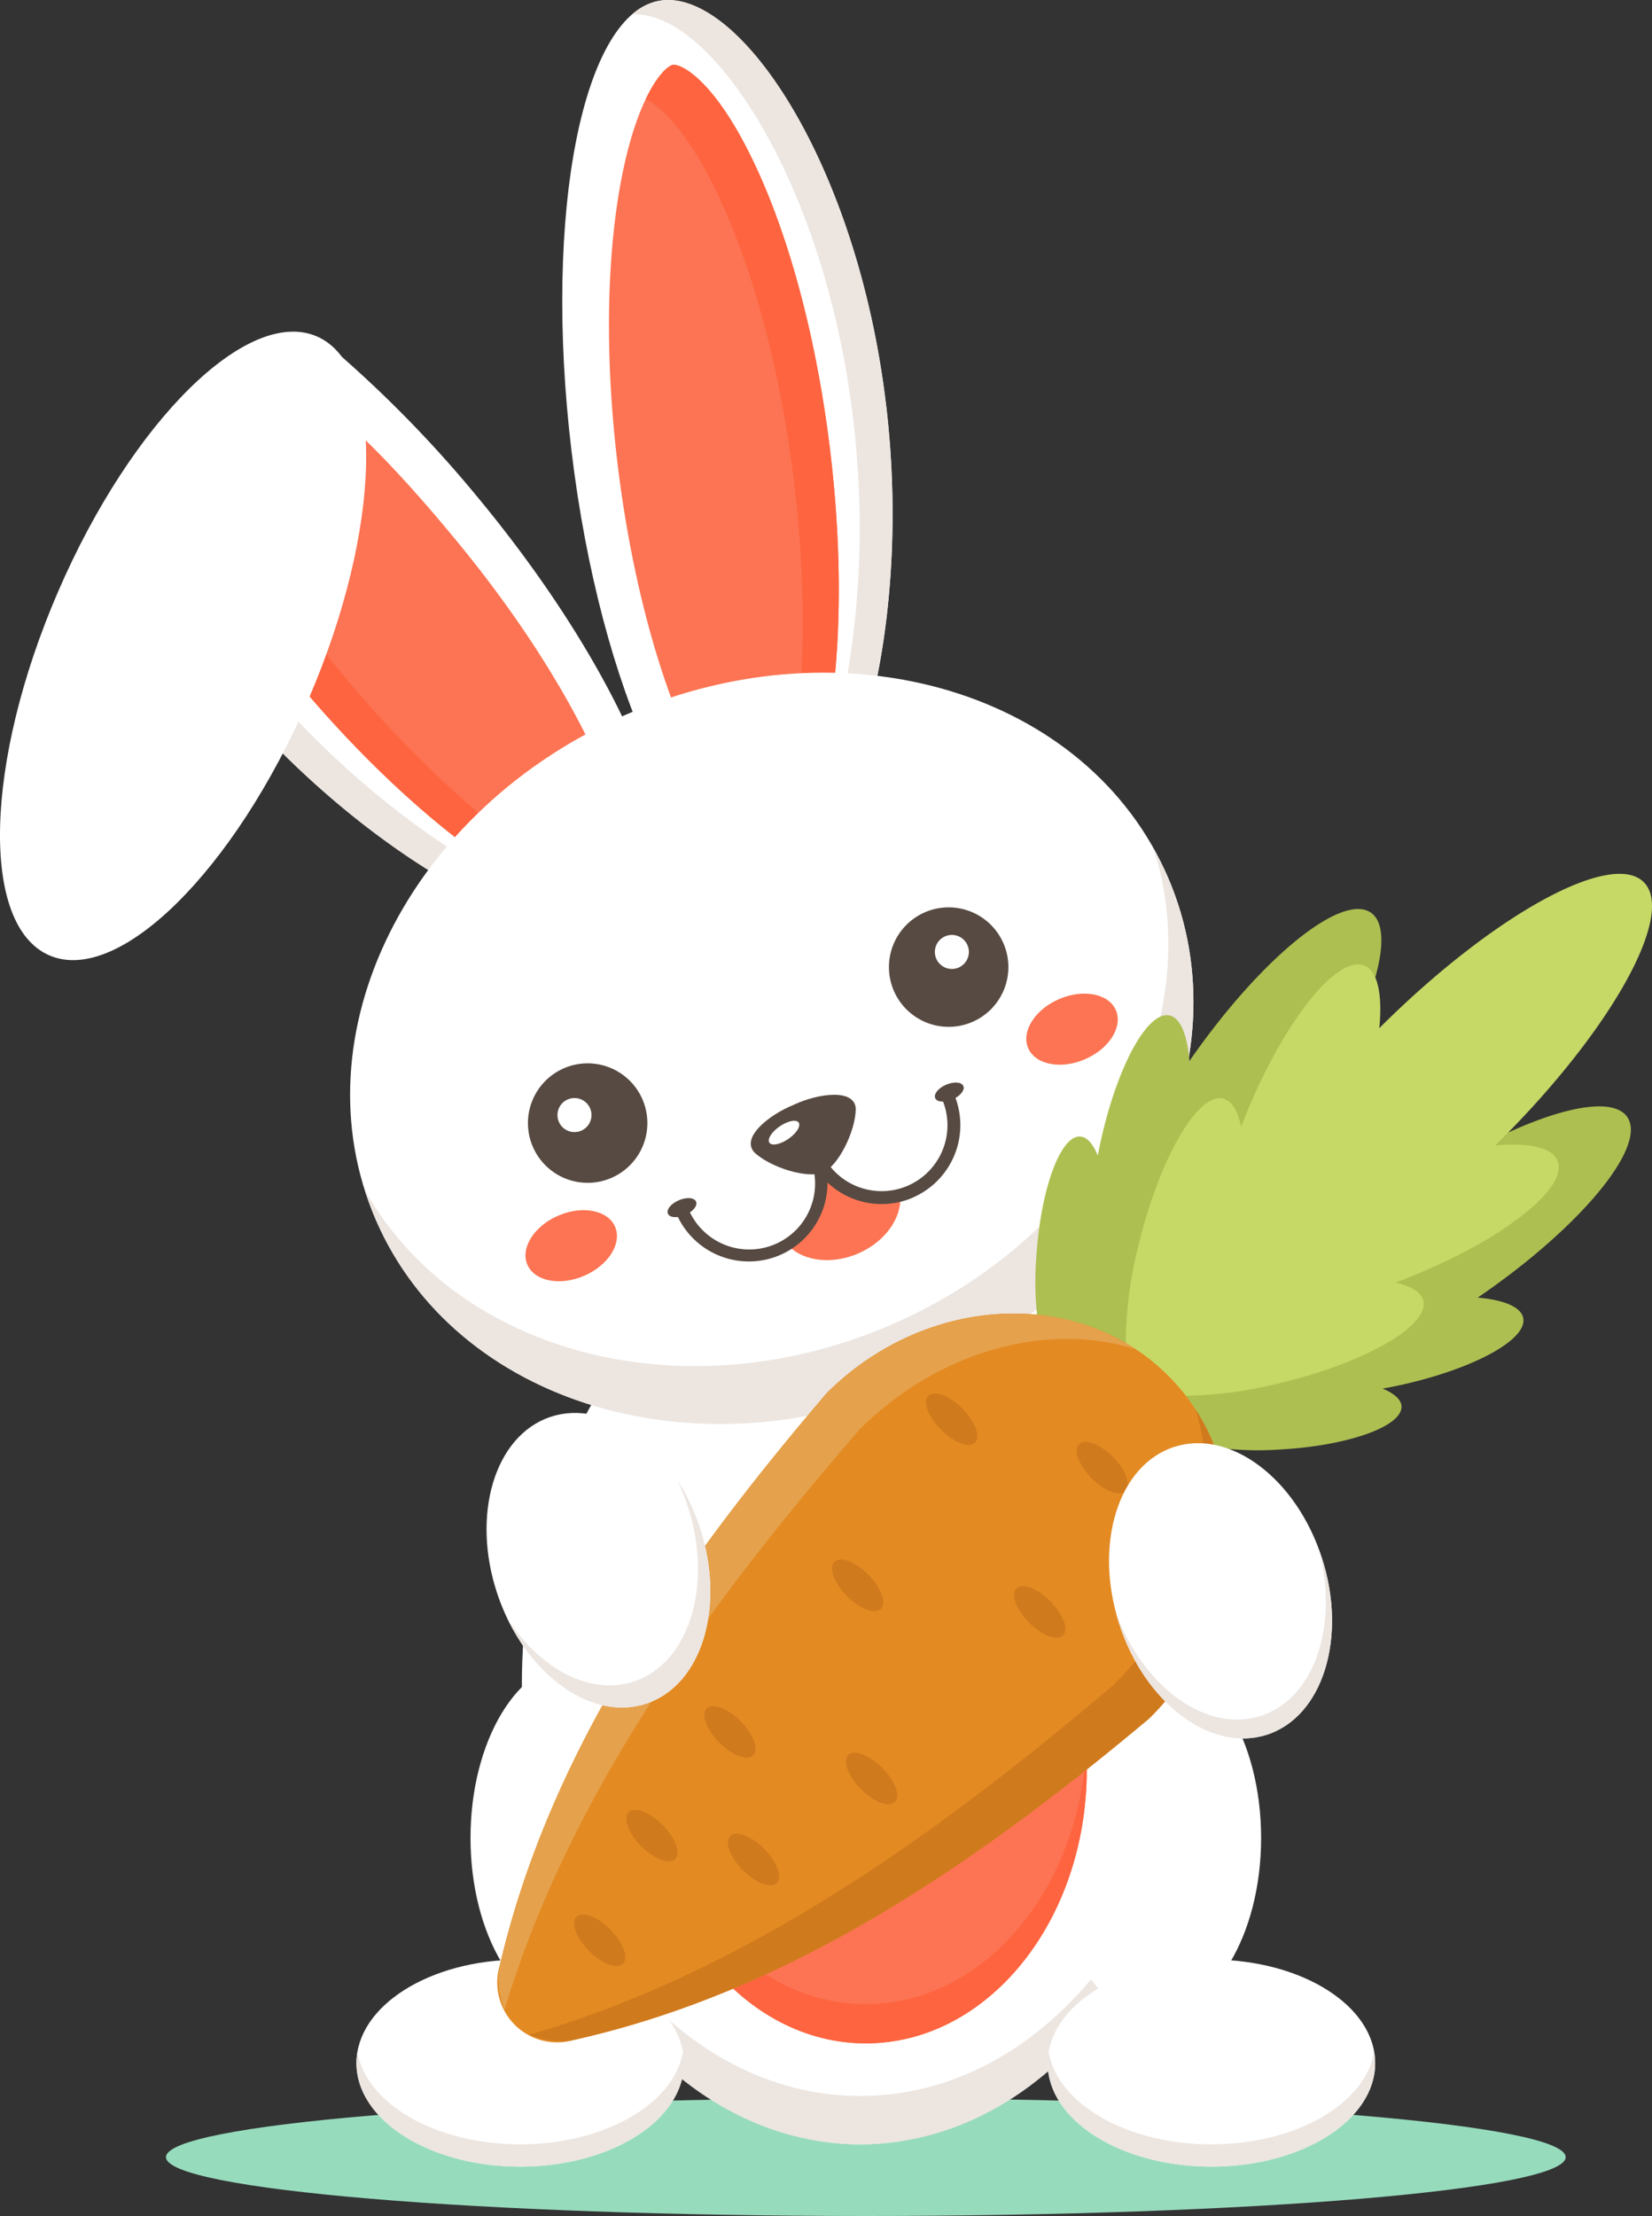 <svg xmlns="http://www.w3.org/2000/svg" width="160.046" height="214.593" viewBox="0 0 160.046 214.593">
  <rect x="0" y="0" width="160.046" height="214.593" fill="#333333" stroke="none"/>
  <g id="image1" transform="translate(-296.757 -35.905)">
    <path id="Path_476" data-name="Path 476" d="M448.438,244.795c0,3.15-30.356,5.7-67.8,5.7s-67.8-2.553-67.8-5.7,30.356-5.7,67.8-5.7,67.8,2.554,67.8,5.7" fill="#97dbbd"/>
    <g id="Group_240" data-name="Group 240">
      <g id="Group_236" data-name="Group 236">
        <path id="Path_477" data-name="Path 477" d="M412.894,198.987c0,24.614-14.68,44.568-32.788,44.568s-32.789-19.954-32.789-44.568,14.68-44.568,32.789-44.568,32.788,19.954,32.788,44.568" fill="#fff"/>
        <path id="Path_478" data-name="Path 478" d="M380.106,238.876c-17.5,0-31.79-17.589-32.736-39.74-.034.774-.054,1.554-.054,2.339,0,23.24,14.681,42.081,32.79,42.081s32.788-18.841,32.788-42.081c0-.785-.019-1.565-.053-2.339-.946,22.151-15.239,39.74-32.735,39.74" fill="#ece5e0"/>
      </g>
      <path id="Path_479" data-name="Path 479" d="M363.018,213.885c0,9.438-4.629,17.089-10.339,17.089s-10.339-7.651-10.339-17.089,4.629-17.089,10.339-17.089,10.339,7.651,10.339,17.089" fill="#fff"/>
      <g id="Group_237" data-name="Group 237">
        <path id="Path_480" data-name="Path 480" d="M363.018,235.691c0,5.536-7.1,10.023-15.863,10.023s-15.864-4.487-15.864-10.023,7.1-10.023,15.864-10.023,15.863,4.487,15.863,10.023" fill="#fff"/>
        <path id="Path_481" data-name="Path 481" d="M347.154,243.555c-8.184,0-14.916-3.917-15.769-8.944a6.472,6.472,0,0,0-.094,1.08c0,5.535,7.1,10.023,15.863,10.023s15.863-4.488,15.863-10.023a6.472,6.472,0,0,0-.1-1.08c-.852,5.027-7.585,8.944-15.768,8.944" fill="#ece5e0"/>
      </g>
      <path id="Path_482" data-name="Path 482" d="M398.256,213.885c0,9.438,4.629,17.089,10.339,17.089s10.339-7.651,10.339-17.089S414.3,196.8,408.6,196.8s-10.339,7.651-10.339,17.089" fill="#fff"/>
      <g id="Group_238" data-name="Group 238">
        <path id="Path_483" data-name="Path 483" d="M398.256,235.691c0,5.536,7.1,10.023,15.863,10.023s15.864-4.487,15.864-10.023-7.1-10.023-15.864-10.023-15.863,4.487-15.863,10.023" fill="#fff"/>
        <path id="Path_484" data-name="Path 484" d="M414.119,243.555c-8.184,0-14.916-3.917-15.769-8.944a6.577,6.577,0,0,0-.094,1.08c0,5.535,7.1,10.023,15.863,10.023s15.863-4.488,15.863-10.023a6.472,6.472,0,0,0-.1-1.08c-.853,5.027-7.584,8.944-15.768,8.944" fill="#ece5e0"/>
      </g>
      <g id="Group_239" data-name="Group 239">
        <path id="Path_485" data-name="Path 485" d="M402.043,207.268c0,14.641-9.584,26.51-21.406,26.51s-21.407-11.869-21.407-26.51,9.584-26.51,21.407-26.51,21.406,11.869,21.406,26.51" fill="#fc7453"/>
        <path id="Path_486" data-name="Path 486" d="M380.637,229.977c-11.306,0-20.558-10.856-21.346-24.61-.036.629-.061,1.261-.061,1.9,0,14.641,9.584,26.51,21.407,26.51s21.406-11.869,21.406-26.51c0-.64-.024-1.272-.06-1.9-.788,13.754-10.04,24.61-21.346,24.61" fill="#fd643f"/>
      </g>
    </g>
    <g id="Group_249" data-name="Group 249">
      <g id="Group_247" data-name="Group 247">
        <g id="Group_243" data-name="Group 243">
          <g id="Group_241" data-name="Group 241">
            <path id="Path_487" data-name="Path 487" d="M382.587,74.98c2.794,23.207-3.975,44.083-11.6,45s-16.063-17.151-18.857-40.357,1.119-42.764,8.739-43.682,18.918,15.832,21.713,39.039" fill="#fff"/>
            <path id="Path_488" data-name="Path 488" d="M360.873,35.941A5.379,5.379,0,0,0,358,37.3c7.614-.433,18.642,16.162,21.4,39.053,2.427,20.155-2.361,38.544-8.653,43.634.081,0,.163,0,.244-.01,7.62-.917,14.388-21.793,11.594-45s-14.092-39.955-21.713-39.038" fill="#ece5e0"/>
          </g>
          <g id="Group_242" data-name="Group 242">
            <path id="Path_489" data-name="Path 489" d="M371.99,118.165a.683.683,0,0,1-.174.057c-.6.1-3.611-1.043-7.348-8.463-3.591-7.127-6.342-17.023-7.748-27.866-1.316-10.156-1.285-20.044.089-27.843,1.441-8.182,3.885-11.3,4.976-11.812a.683.683,0,0,1,.174-.057c.6-.1,3.611,1.043,7.348,8.463,3.591,7.127,6.343,17.024,7.747,27.866,1.317,10.156,1.286,20.045-.087,27.843-1.442,8.183-3.886,11.3-4.977,11.812" fill="#fc7453"/>
            <path id="Path_490" data-name="Path 490" d="M369.307,50.644c-3.737-7.42-6.747-8.563-7.348-8.463a.683.683,0,0,0-.174.057c-.567.264-1.5,1.246-2.47,3.27,1.267.609,3.675,2.628,6.5,8.239,3.591,7.126,6.343,17.023,7.748,27.866,1.316,10.156,1.285,20.044-.089,27.842A33.409,33.409,0,0,1,370.969,118a1.655,1.655,0,0,0,.847.224.683.683,0,0,0,.174-.057c1.091-.508,3.535-3.629,4.977-11.812,1.373-7.8,1.4-17.687.088-27.843-1.4-10.843-4.157-20.739-7.748-27.866" fill="#fd643f"/>
          </g>
        </g>
        <g id="Group_246" data-name="Group 246">
          <g id="Group_244" data-name="Group 244">
            <path id="Path_491" data-name="Path 491" d="M342.727,83.687A116.566,116.566,0,0,0,328.766,69.5L314.092,96.963c1.347,1.912,2.8,3.825,4.384,5.717,14.984,17.94,34.825,27.319,40.716,22.4s-1.481-23.452-16.465-41.391" fill="#fff"/>
            <path id="Path_492" data-name="Path 492" d="M321.661,101.3a86.772,86.772,0,0,1-5.758-7.729l-1.811,3.388c1.347,1.912,2.8,3.824,4.384,5.717,14.984,17.939,34.825,27.318,40.716,22.4.062-.052.115-.115.175-.17-8.02,1.093-24.692-8.023-37.706-23.6" fill="#ece5e0"/>
          </g>
          <g id="Group_245" data-name="Group 245">
            <path id="Path_493" data-name="Path 493" d="M357.186,124.561a.671.671,0,0,0,.161-.087c.485-.37,1.714-3.344-1.127-11.151-2.729-7.5-8.05-16.286-14.982-24.741-6.494-7.918-12.134-13.594-18.754-17.938-6.946-4.559-4.579,21.974,2.354,30.428,6.494,7.92,13.716,14.674,20.336,19.018,6.947,4.558,10.895,4.918,12.012,4.471" fill="#fc7453"/>
            <path id="Path_494" data-name="Path 494" d="M349.826,119.674c-6.62-4.344-13.842-11.1-20.336-19.018a108.808,108.808,0,0,1-9.857-14.062l-2.28,4.266a114.035,114.035,0,0,0,7.485,10.212c6.494,7.92,13.716,14.673,20.336,19.018,6.947,4.558,10.895,4.918,12.012,4.471a.637.637,0,0,0,.161-.087,1.656,1.656,0,0,0,.417-.771,33.417,33.417,0,0,1-7.938-4.029" fill="#fd643f"/>
          </g>
          <path id="Path_495" data-name="Path 495" d="M326.612,103.688c-7.154,16.552-18.378,27.627-25.071,24.734s-6.318-18.655.836-35.209,18.379-27.625,25.071-24.733,6.318,18.656-.836,35.208" fill="#fff"/>
        </g>
      </g>
      <g id="Group_248" data-name="Group 248">
        <path id="Path_496" data-name="Path 496" d="M409.9,120.841c7.725,17.879-3.192,39.795-24.384,48.952S340.88,171.878,333.155,154s3.192-39.8,24.384-48.952,44.632-2.086,52.358,15.793" fill="#fff"/>
        <path id="Path_497" data-name="Path 497" d="M383.093,164.19c-20.071,8.673-42.153,2.781-50.995-13.057A30.183,30.183,0,0,0,333.156,154c7.725,17.878,31.167,24.949,52.358,15.793s32.108-31.073,24.384-48.952a30.157,30.157,0,0,0-1.364-2.735c5.474,17.293-5.369,37.412-25.441,46.084" fill="#ece5e0"/>
      </g>
    </g>
    <g id="Group_257" data-name="Group 257">
      <g id="Group_252" data-name="Group 252">
        <g id="Group_250" data-name="Group 250">
          <path id="Path_498" data-name="Path 498" d="M373.674,142.884c-2.451.978-5.212,3.226-3.8,4.65,1.559,1.434,5.135,2.552,6.632,1.9s3.135-4.017,3.158-6.136c-.068-2-3.6-1.534-5.99-.419" fill="#574a42"/>
          <path id="Path_499" data-name="Path 499" d="M374.1,144.571c.284.3-.106,1-.872,1.557s-1.616.773-1.9.473.105-1,.871-1.556,1.616-.773,1.9-.474" fill="#fff"/>
        </g>
        <path id="Path_500" data-name="Path 500" d="M383.128,152.109l-2.431-.293-2.237-.928-2.3-2.245.2,2.553-1.215,3.017-2.3,2c1.374,1.757,4.306,2.262,7.051,1.076,2.614-1.13,4.222-3.432,4.08-5.552Z" fill="#fc7453"/>
        <g id="Group_251" data-name="Group 251">
          <path id="Path_501" data-name="Path 501" d="M372.329,157.438a7.642,7.642,0,0,1-10.033-3.979.625.625,0,1,1,1.147-.5A6.382,6.382,0,1,0,375.16,147.9a.625.625,0,0,1,1.148-.495,7.642,7.642,0,0,1-3.979,10.033" fill="#574a42"/>
          <path id="Path_502" data-name="Path 502" d="M385.193,151.879A7.641,7.641,0,0,1,375.16,147.9a.625.625,0,1,1,1.147-.5,6.382,6.382,0,1,0,11.717-5.063.625.625,0,0,1,1.148-.5,7.641,7.641,0,0,1-3.979,10.033" fill="#574a42"/>
          <path id="Path_503" data-name="Path 503" d="M364.19,152.262c.17.4-.3.978-1.054,1.3s-1.5.269-1.671-.126.3-.977,1.054-1.3,1.5-.27,1.671.125" fill="#574a42"/>
          <path id="Path_504" data-name="Path 504" d="M390.087,141.072c.17.395-.3.978-1.054,1.3s-1.5.269-1.671-.126.3-.978,1.054-1.3,1.5-.27,1.671.125" fill="#574a42"/>
        </g>
      </g>
      <g id="Group_253" data-name="Group 253">
        <path id="Path_505" data-name="Path 505" d="M356.346,154.7c.694,1.607-.645,3.732-2.991,4.747s-4.812.532-5.506-1.076.644-3.733,2.991-4.747,4.811-.532,5.506,1.076" fill="#fc7453"/>
        <path id="Path_506" data-name="Path 506" d="M404.865,133.731c.694,1.607-.645,3.733-2.991,4.747s-4.812.532-5.506-1.076.643-3.733,2.99-4.747,4.812-.532,5.507,1.076" fill="#fc7453"/>
      </g>
      <g id="Group_256" data-name="Group 256">
        <g id="Group_254" data-name="Group 254">
          <path id="Path_507" data-name="Path 507" d="M359,142.366a5.785,5.785,0,1,1-7.605-3.016A5.785,5.785,0,0,1,359,142.366" fill="#574a42"/>
          <path id="Path_508" data-name="Path 508" d="M350.9,144.538a1.648,1.648,0,1,1,2.166.859,1.647,1.647,0,0,1-2.166-.859" fill="#fff"/>
        </g>
        <g id="Group_255" data-name="Group 255">
          <path id="Path_509" data-name="Path 509" d="M383.351,131.846a5.785,5.785,0,1,0,3.016-7.6,5.785,5.785,0,0,0-3.016,7.6" fill="#574a42"/>
          <path id="Path_510" data-name="Path 510" d="M390.486,127.434a1.647,1.647,0,1,0-.859,2.166,1.648,1.648,0,0,0,.859-2.166" fill="#fff"/>
        </g>
      </g>
    </g>
    <g id="Group_260" data-name="Group 260">
      <g id="Group_258" data-name="Group 258">
        <path id="Path_511" data-name="Path 511" d="M432.538,172.132c-.009-.683-.687-1.282-1.834-1.76.256-.046.511-.09.77-.141,7.46-1.481,13.217-4.459,12.861-6.651-.179-1.1-1.853-1.789-4.414-2.022l.237-.16c9.809-6.748,16.188-14.5,14.248-17.325s-11.465.363-21.274,7.11l-.235.164c.7-2.475.651-4.286-.309-4.845-1.92-1.117-6.76,3.2-10.811,9.632-.14.224-.272.446-.407.669-.036-1.243-.353-2.09-.988-2.342-1.8-.714-5.425,3.563-8.1,9.553a30.764,30.764,0,0,0-2.442,7.9,1.983,1.983,0,0,0-1.023,1.487,23.771,23.771,0,0,1,1.89,2.747,1.984,1.984,0,0,0,1.755-.423,30.79,30.79,0,0,0,8.255.547c6.547-.352,11.838-2.207,11.816-4.144" fill="#aebf51"/>
        <path id="Path_512" data-name="Path 512" d="M401.368,145.966c.684.013,1.278.695,1.748,1.846.048-.256.093-.511.147-.769,1.531-7.45,4.547-13.188,6.737-12.816,1.1.186,1.776,1.864,1.992,4.427.055-.079.107-.157.162-.236,6.814-9.764,14.612-16.09,17.419-14.131s-.439,11.462-7.252,21.225l-.166.234c2.481-.681,4.29-.621,4.843.342,1.1,1.927-3.24,6.738-9.7,10.746-.225.139-.447.269-.672.4,1.243.044,2.088.367,2.336,1,.7,1.806-3.6,5.4-9.608,8.031a30.756,30.756,0,0,1-7.92,2.388,1.983,1.983,0,0,1-1.494,1.013,23.883,23.883,0,0,0-2.734-1.908,1.979,1.979,0,0,1,.435-1.752,30.787,30.787,0,0,1-.492-8.257c.4-6.547,2.286-11.825,4.223-11.789" fill="#aebf51"/>
        <path id="Path_513" data-name="Path 513" d="M434.666,161.921c-.166-.864-1.163-1.47-2.729-1.814.316-.118.628-.231.946-.355,9.127-3.58,15.753-8.671,14.8-11.371-.477-1.35-2.758-1.847-6.061-1.558.088-.087.176-.171.265-.258,10.906-10.8,17.23-22.091,14.126-25.227s-14.462,3.073-25.369,13.87c-.088.087-.173.174-.26.262.321-3.3-.153-5.587-1.5-6.077-2.691-.98-7.849,5.594-11.521,14.684-.127.317-.243.628-.364.942-.328-1.569-.924-2.572-1.787-2.746-2.447-.5-6.07,5.757-8.093,13.965a39.755,39.755,0,0,0-1.3,10.585,2.56,2.56,0,0,0-.959,2.119c.121.627.676,1.119,1.567,1.475.345.893.832,1.453,1.458,1.58a2.551,2.551,0,0,0,2.128-.937,39.711,39.711,0,0,0,10.6-1.188c8.229-1.939,14.517-5.5,14.047-7.951" fill="#c6d866"/>
      </g>
      <g id="Group_259" data-name="Group 259">
        <path id="Path_514" data-name="Path 514" d="M410.008,169.2c-8.621-8.708-23.453-8-33.129,1.574-14.823,17.33-26.864,34.918-31.684,55.375a5.8,5.8,0,0,0,7.21,7.284c20.505-4.612,38.214-16.475,55.693-31.122,9.676-9.578,10.531-24.4,1.91-33.111" fill="#e38a22"/>
        <path id="Path_515" data-name="Path 515" d="M412.605,172.442c2.593,8.46-.22,18.954-7.982,26.638-18,15.277-36.13,27.9-56.565,33.865a7.551,7.551,0,0,0,4.346.49c20.506-4.613,38.215-16.475,55.693-31.122,8.562-8.474,10.211-21.052,4.508-29.871" fill="#d07a1e"/>
        <path id="Path_516" data-name="Path 516" d="M406.794,166.572c-8.434-2.678-18.955.028-26.718,7.712-15.458,17.85-28.261,35.845-34.435,56.219a7.55,7.55,0,0,1-.447-4.351c4.821-20.457,16.862-38.045,31.685-55.375,8.561-8.475,21.155-10,29.915-4.2" fill="#e5a14b"/>
        <path id="Path_517" data-name="Path 517" d="M391.211,175.609c-.574.568-2.049.01-3.293-1.248s-1.789-2.737-1.215-3.3,2.049-.01,3.294,1.247,1.788,2.738,1.214,3.306" fill="#d07a1e"/>
        <path id="Path_518" data-name="Path 518" d="M399.736,194.272c-.574.568-2.049.01-3.294-1.248s-1.788-2.737-1.214-3.305,2.049-.01,3.293,1.247,1.789,2.738,1.215,3.306" fill="#d07a1e"/>
        <path id="Path_519" data-name="Path 519" d="M405.8,180.295c-.574.568-2.049.01-3.294-1.248s-1.788-2.737-1.214-3.3,2.049-.01,3.294,1.247,1.788,2.738,1.214,3.306" fill="#d07a1e"/>
        <path id="Path_520" data-name="Path 520" d="M382.1,191.7c-.574.568-2.049.01-3.294-1.248s-1.788-2.737-1.214-3.306,2.049-.009,3.294,1.248,1.788,2.738,1.214,3.306" fill="#d07a1e"/>
        <path id="Path_521" data-name="Path 521" d="M383.447,210.4c-.574.568-2.048.01-3.293-1.248s-1.788-2.737-1.214-3.3,2.049-.01,3.293,1.247,1.788,2.738,1.214,3.306" fill="#d07a1e"/>
        <path id="Path_522" data-name="Path 522" d="M369.727,205.893c-.574.569-2.049.01-3.293-1.247s-1.789-2.738-1.215-3.306,2.049-.01,3.294,1.247,1.788,2.738,1.214,3.306" fill="#d07a1e"/>
        <path id="Path_523" data-name="Path 523" d="M372.01,218.251c-.574.568-2.049.01-3.293-1.248s-1.789-2.737-1.214-3.305,2.048-.01,3.293,1.247,1.788,2.737,1.214,3.306" fill="#d07a1e"/>
        <path id="Path_524" data-name="Path 524" d="M362.171,215.937c-.574.568-2.048.01-3.293-1.248s-1.789-2.737-1.214-3.306,2.049-.009,3.293,1.248,1.788,2.738,1.214,3.306" fill="#d07a1e"/>
        <path id="Path_525" data-name="Path 525" d="M357.111,226.074c-.574.568-2.049.01-3.293-1.248s-1.789-2.737-1.214-3.305,2.049-.01,3.293,1.247,1.788,2.738,1.214,3.306" fill="#d07a1e"/>
      </g>
    </g>
    <g id="Group_261" data-name="Group 261">
      <path id="Path_526" data-name="Path 526" d="M405.175,193.113c2.474,7.7,8.879,12.523,14.307,10.779s7.821-9.4,5.348-17.1-8.879-12.523-14.306-10.779-7.822,9.4-5.349,17.1" fill="#fff"/>
      <path id="Path_527" data-name="Path 527" d="M424.83,186.8c-.1-.308-.215-.6-.326-.9,2,7.377-.4,14.5-5.609,16.173s-11.312-2.715-13.98-9.878c.083.307.161.614.26.922,2.473,7.7,8.879,12.523,14.306,10.779s7.822-9.4,5.349-17.1" fill="#ece5e0"/>
    </g>
    <g id="Group_262" data-name="Group 262">
      <path id="Path_528" data-name="Path 528" d="M364.519,183.706c2.575,7.664.281,15.349-5.123,17.164s-11.872-2.926-14.447-10.59-.281-15.349,5.124-17.164,11.871,2.926,14.446,10.59" fill="#fff"/>
      <path id="Path_529" data-name="Path 529" d="M364.519,183.706a20.086,20.086,0,0,0-2.172-4.511,20.847,20.847,0,0,1,.973,2.37c2.574,7.664.281,15.349-5.123,17.164-4.237,1.423-9.119-1.194-12.275-6.079,2.995,6.234,8.654,9.839,13.474,8.22,5.4-1.815,7.7-9.5,5.123-17.164" fill="#ece5e0"/>
    </g>
  </g>
</svg>
